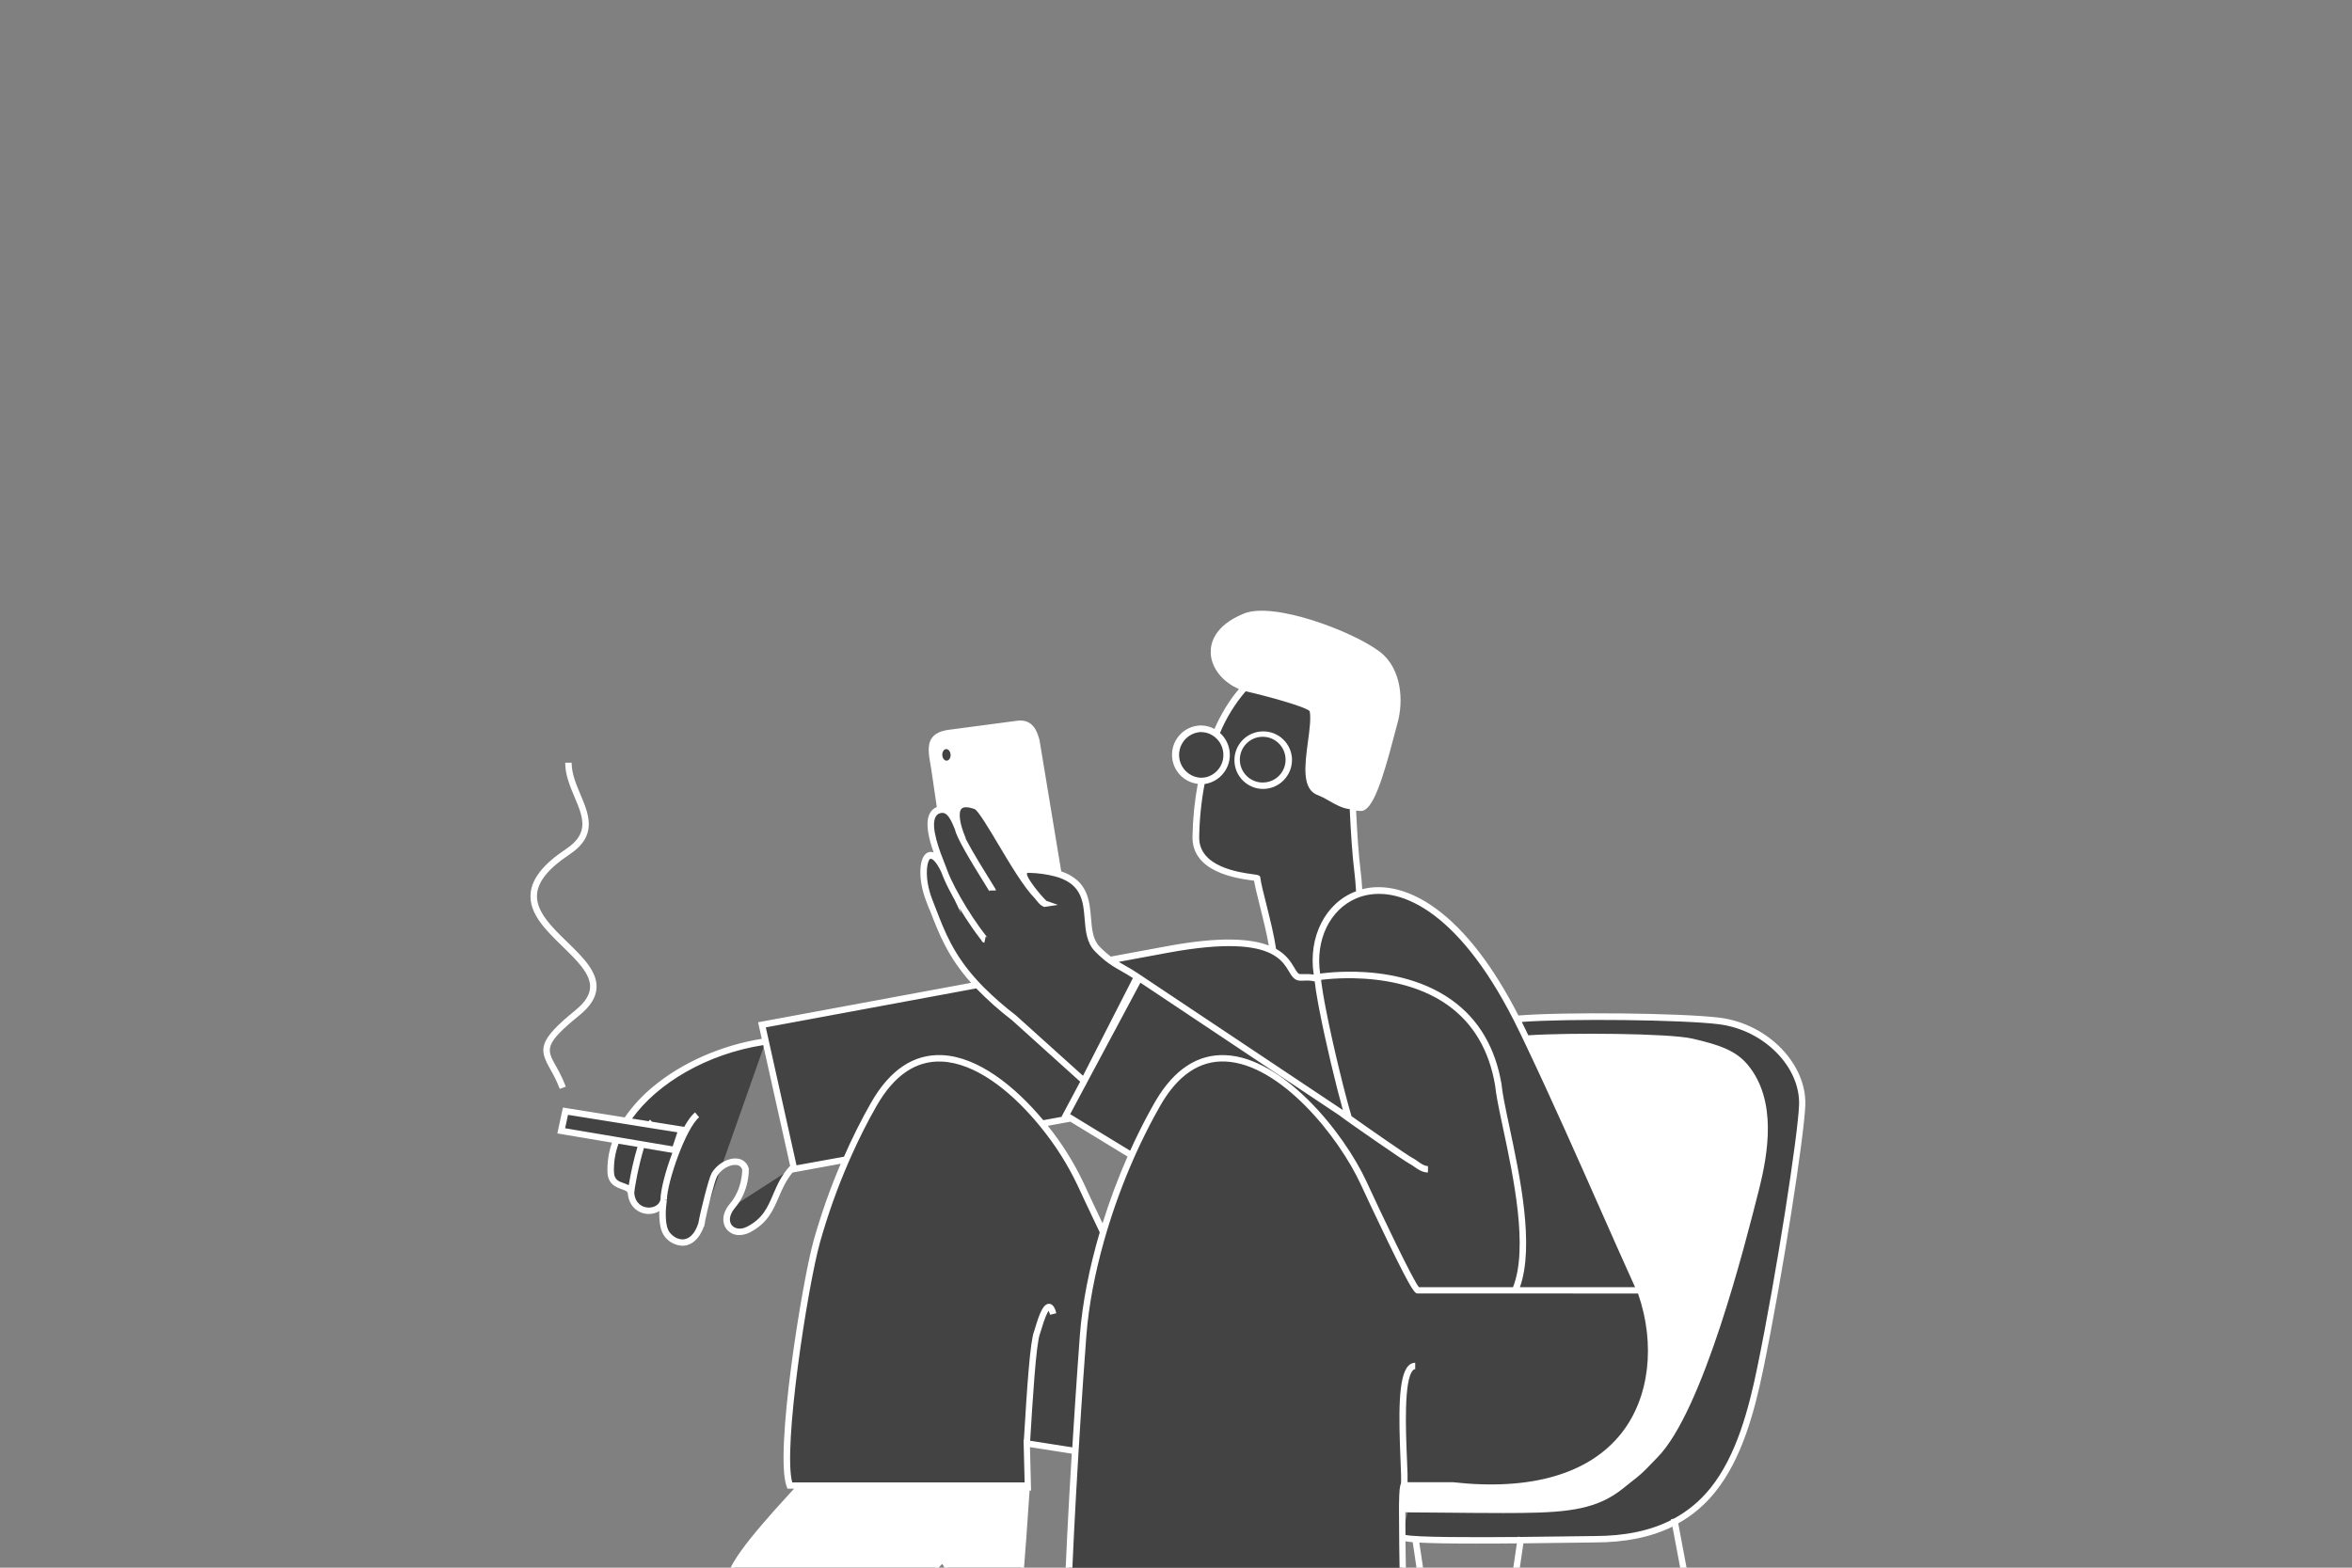 <svg viewBox="0 0 1500 1000" xmlns="http://www.w3.org/2000/svg"><rect x="0" y="0" width="1500" height="1000" fill="#808080" stroke="none"/><g fill="#434343"><path d="M516.15 1163.43c11.36.42 27 .4 42.56.07v0c28.14-.61 55.76-2.23 56.14-4.1 3.83-.67 2.39-133.74-.65-142.2 -3.33-9.23-37.27-4.49-47.17-4.49 -12.08 0-30-.62-42.16.32 -9.79.75-18.66 2.88-19.26 13.87 -1.78 32.68-.17 85-.11 122.17 .01 9.35-.39 13.93 10.65 14.36Z"/><path d="M477.55 784.22c17.86-9.36 14.92-25 27.66-39l-38.89 25c-7.68 10.42 1.28 19.22 11.23 14Z"/><path d="M460.1 744.3l28.2-80 18.12 81.38 33.24-6.09 0-.01c-7.42 16.99-13.65 34.48-18.66 52.33 -7.91 28.21-24.76 135.91-17.23 155.69l7.25.06c-2.61 3.84-64.17 66-39.28 63.72l0-.01c19.92-1.84 39.95-2.39 59.95-1.65 3 .12 29.24.07 56.32-.53 3.38-.08 9.66-13.44 13-13.53 3.91-.11 4.9 13 8.66 12.92 22.13-.79 40.45-2.06 41-4 .43-1.66 3.83-47.61 4.24-55.78h.7l-.69-28 30.93 4.85c-4 66.29-8.27 153.63-3.62 165.85h33.52c-12.51 11.32-74.68 63.9-46.41 61.77l-.01 0c24.6-1.83 49.28-2.38 73.94-1.65 3.69.11 36.07.06 69.47-.53 4.17-.08 11.92-13.44 16.06-13.54 4.84-.1 6.05 13.06 10.7 12.92 27.29-.78 49.88-2 50.51-4 .57-1.78 5.39-54.86 5.27-57h-.2c1.35-11.54-.41-71-.8-109.14 1.24 3.93 111.59 1.5 122.76 1.5 73 0 93-47.29 105.73-109.24 12.15-59 25.89-147.5 26.66-167.47 1-26.71-24.56-50.26-52.81-53.81 -25-3.14-102.34-3.7-129.29-1.27v0c-36.11-71.08-75-88.43-100.35-80.08 -.22-4.85-.62-9.66-1.2-14.33 -1.33-10.65-2.32-26.09-3-41 3.21.38 1.93.66 5.32.66 8.47 0 18.5-45 21.09-53.84 4.4-15 2.34-34.28-10.28-43.95 -16.91-13-66.57-31.62-84.81-24.14 -31.34 12.84-20.95 38.8-.35 45.34v0c-6.84 7.4-13.13 17.29-18.24 29.38l-.01-.01c-2.77-2.04-6.11-3.13-9.53-3.12l-.01 0c-9.2 0-16.64 7.44-16.64 16.64 0 9.19 7.44 16.64 16.64 16.63 .17 0 .33 0 .5 0l0-.01c-2.31 11.75-3.56 23.69-3.75 35.67 -.47 25 39 25.42 39.06 26.37 1 8 8.23 31.76 10.15 46.43v0c-10.11-5.24-29-8-67.4-.9l-36.46 6.76 -.01-.01c-2.88-2.14-5.57-4.51-8.05-7.09 -12.4-12.64 2.89-39.11-24.85-47.93 -.27-1.4-.52-2.84-.73-4.3l-13.33-80.61c-1.09-3.3-2.52-11.72-11.62-10.69l-43.38 5.75c-14.62 1.7-12.07 10.47-10 22.88l3.85 25.86c-14.27 2.84.44 33.36 2.14 38.71 -10.48-21.86-17.4-1.69-9.36 18.92 7.19 18.44 12.25 34.58 30.61 54.13l-137.46 25.46 2.37 10.62c-38.08 5.47-72.49 25.67-88.83 50.67l-38.85-6.2 -2.71 12.55 35.18 5.93 -.01 0c-2.6 6.46-3.83 13.39-3.61 20.35 .42 11.22 12.36 7.11 13 13.59 1.34 14.41 19.19 13.7 20.8 4.19 -.19.88-2.52 16.3 2.39 22.2 5.83 7 16.86 8.24 21.69-6.82l0-.01c-.11.56-.18 1.14-.21 1.72m235.84-69.16l38.69 23.58 -.01 0c-7.08 15.92-13.14 32.29-18.12 48.99 -7-14.44-13.36-28.25-14.71-31.17l-.01-.01c-6.52-13.63-14.7-26.39-24.34-38Zm211.24 267c-.07-6.81-.09-12.94 0-18l4 .31Z"/></g><g fill="#FFF"><path d="M824 484.58l0 0c-.18-10.15-8.55-18.23-18.69-18.05 -10.15.17-18.23 8.54-18.05 18.68 .17 10.01 8.34 18.04 18.36 18.05l-.01 0c10.22-.1 18.44-8.47 18.37-18.69Zm-18.37 14.59l0-.01c-8.06.17-14.73-6.22-14.91-14.27 -.18-8.06 6.21-14.73 14.26-14.91 8.05-.18 14.72 6.21 14.9 14.26 0 .1 0 .21 0 .31l0 0c.07 7.98-6.33 14.51-14.31 14.58 -.01 0-.01 0-.01 0Z"/><path d="M367 644.39c-24.3 19.71-23.11 25-16.12 37.54l-.01-.01c2.38 4.04 4.43 8.27 6.12 12.66l3.85-1.42 0 0c-1.76-4.58-3.88-9.01-6.35-13.24 -5.93-10.62-7.73-13.82 15.12-32.35 7-5.7 10.57-11.42 10.84-17.51 .47-10.53-8.86-19.6-18.74-29.21 -9.88-9.61-20.22-19.66-19.2-30.67 .75-8.16 7.52-16.38 20.68-25.13 18.07-12 12.45-25.35 7-38.25 -2.77-6.57-5.63-13.37-5.63-20.28h-4.1c0 7.74 3 14.93 5.95 21.88 5.44 12.9 9.73 23.1-5.51 33.23 -14.26 9.49-21.62 18.7-22.5 28.17 -1.2 13 9.8 23.65 20.43 34 9.2 9 17.89 17.4 17.5 26.09 -.23 4.83-3.28 9.58-9.35 14.49Z"/><path d="M565.25 1031.08c-1.15 10.83-1.29 25.71-1.29 37.45v1.47c0 6.93 0 10.42 2.27 12.58 1.47 1.39 3.52 1.82 6.67 1.82 1 0 2.06 0 3.25-.1 1.76-.1 4.23-.11 6.84-.12l-.01-.01c3.36.06 6.73-.05 10.08-.34 7.55-1 9.65-2.64 10.2-7.86 0-.28.71-40.41.15-43.53 -1.56-8.65-6.61-8.53-16.66-8.3l-2.92.06c-1.67 0-3.3 0-4.89-.1 -6.05-.3-12.96-.57-13.71 6.96Z"/><path d="M592.78 1093.47c-1.58 0-3.37 0-5.32-.14 -11.7-.7-18.35.38-21.55 3.51l0-.01c-1.76 1.85-2.62 4.39-2.35 6.94 .31 8 .12 23.2 0 33.28 -.06 5.12-.11 8.84-.07 10l-.01-.01c0 1.07.43 2.09 1.19 2.85 2.36 2.36 7.62 2.34 14.91 2.32 1.85 0 3.76 0 5.66 0h.13c1.13 0 2.3 0 3.48 0 7.47 0 15.29-1 16-9.49 .79-9.54.65-30 .21-39.83 -.43-9.39-5.94-9.42-12.31-9.44Z"/><path d="M592.79 580c6.08 15.85 11.59 30.21 26.52 46.93L485.56 651.7l-2.09.38 2.35 10.57c-25.56 4.08-50.58 15-69 30.26l0-.01c-7.03 5.73-13.22 12.41-18.39 19.87L359 706.48l-3.54 16.51 34.84 5.88 -.01 0c-2.11 6.04-3.08 12.42-2.87 18.81 .29 7.79 5.59 9.66 9.09 10.9 2.9 1 3.76 1.51 3.88 2.79 .8 8.66 7.05 12.75 12.88 13l-.01-.01c2.53.12 5.04-.51 7.23-1.8 -.18 5.45.32 12.48 3.54 16.35l-.01-.01c2.7 3.47 6.81 5.57 11.21 5.74l-.01-.001c.82 0 1.65-.1 2.45-.27 2.92-.64 8-3.07 11.16-11.88h.28l-.01 0c.01-.39.05-.78.12-1.16 .17-.56.35-1.14.51-1.75h-.19c1.49-7.65 6.27-26.54 7.73-29.12 2.86-5.09 8.62-7.78 12.33-7.34l-.01-.01c1.76.08 3.28 1.29 3.76 3 0 1.78-.3 12.81-7.74 21.57 -5.84 6.87-4.84 13.13-2.22 16.41l-.01-.01c1.99 2.44 5.01 3.83 8.17 3.75l0-.01c2.39-.04 4.75-.66 6.85-1.79 11.16-5.85 14.62-13.93 18.29-22.47 2.22-5.18 4.52-10.52 8.75-15.61l30.73-5.63 0-.01c-6.8 15.95-12.56 32.31-17.28 48.99 -7.3 26.07-25.13 136.06-17.17 157l.5 1.31h4.19l-2.59 2.83c-26.61 29-43.52 50-39.58 57.93 1 2 3.05 3 6.1 3 .46 0 1 0 1.46-.07l-.01 0c15.84-1.45 31.74-2.09 47.65-1.92 -6.86 1.05-15.4 4.13-16 15.26 -1.25 22.9-.85 54.73-.46 85.52 .16 13.15.32 25.57.34 36.76v1c0 8.71 0 15 12.62 15.46 5.73.21 12.75.32 20.46.32 12.61 0 27.09-.28 40.82-.81 33.43-1.28 38.3-2.79 39.25-4.4l-.01 0c.09-.12.18-.25.26-.38 2.57-4.43 2.45-51.28 2.27-71.21 -.21-24.41-1.08-67.14-3-72.5 -2.1-5.82-11.94-7.19-24.6-7l0-.01c1.71-1.82 3.28-3.78 4.67-5.85 1.43-2 3.77-5.25 4.86-5.84 .78.6 1.87 3.55 2.47 5.17 1.42 3.84 2.89 7.77 6.24 7.7 41.82-1.49 42.33-3.47 42.87-5.57 .6-2.34 3.34-42.3 4.12-54.22h.93l-.69-27.69 26.65 4.17c-4 65.72-8.2 152.14-3.37 164.85l.51 1.32h29.55l-.79.7c-32.11 28.4-52.75 49.06-49.15 57.58 1 2.36 3.48 3.55 7.39 3.55 .53 0 1.09 0 1.67-.06l-.01 0c24.53-1.82 49.14-2.37 73.73-1.65 3.74.12 36.16.06 69.57-.53 3-.06 6-3.5 9.56-7.48 1.85-2.09 5.3-6 6.51-6.06v0c1.09 0 2.62 3.36 3.54 5.36 1.71 3.77 3.52 7.69 7.16 7.56 51.14-1.47 51.76-3.41 52.41-5.45 .87-2.75 5.38-57.34 5.36-57.69l-.07-1.42c.33-4.16.44-11.73.32-25.67h15.09l13.36 89.49c-2.86 2.28-6.29 5.13-6.93 5.86 2.08-.32 19.29.68 19.1 0v0c1.95 0 4.44.11 6.85.17l1 .16v-.13c4.14.11 7.79.15 7.7-.17 -.23-.8-4.33-4.89-6.61-7.25l12.29-83.4h124.78l15.75 83.63c-2.32 2.39-6.17 6.24-6.39 7 -.22.76 17-.31 19.1 0 -.77-.88-5.57-4.81-8.56-7.15l-33.65-178.65 0-.01c9.12-5.09 17.16-11.92 23.66-20.1 17.17-21.37 25.15-51.79 30.69-78.72 12.35-60 26-148.25 26.7-167.81 1-26.47-24-52.08-54.6-55.92 -23.81-3-99.32-3.78-128.36-1.4 -16.2-31.64-33.93-54.6-52.76-68.3 -16-11.66-32.54-16-46.85-12.28 -.23-4.11-.59-8.11-1.06-11.89 -1.26-10-2.21-24.37-2.85-38.25l-.01-.01c1.03.2 2.09.28 3.15.24 7.24 0 13.51-18.63 21.29-48.67 .76-2.94 1.36-5.27 1.77-6.65 4.36-14.83 2.77-35.6-11-46.16 -16.8-12.87-67.6-32.29-86.84-24.41 -18.93 7.76-21.33 19.13-21.08 25.22 .38 9.48 7.64 18.53 18 22.89l-.01 0c-3.25 3.83-6.18 7.93-8.76 12.24l-.01 0c-2.57 4.26-4.86 8.69-6.86 13.24l0 0c-2.66-1.46-5.64-2.23-8.66-2.23l0-.01c-10.34.17-18.57 8.69-18.39 19.02 .16 9.33 7.17 17.12 16.44 18.25l-.01 0c-2.05 11.1-3.17 22.36-3.36 33.66 -.42 22.81 28.53 26.65 38 27.92l1.26.17c.62 3.75 2.06 9.53 3.7 16.1 2.08 8.33 4.39 17.61 5.68 25.26 -11.2-4.32-30.41-6-65.18.48l-35.56 6.58 0 0c-2.54-1.93-4.92-4.04-7.12-6.32 -4.35-4.45-4.91-11.1-5.49-18.15 -.95-11.42-2-24-19-29.91 -.18-1-.36-2-.51-3l-13.34-80.69 -.08-.32c-.11-.32-.21-.68-.33-1.09 -1.08-3.62-3.59-12.11-13.51-11l-43.35 5.74c-5.47.64-9.15 2.31-11.25 5.11 -3.25 4.36-2.18 10.59-.93 17.8 .13.76.27 1.55.4 2.3l3.54 24.16 -.01 0c-1.92.75-3.49 2.17-4.43 3.99 -3.27 6-.61 16.45 2.42 25l0 0c-1.19-.51-2.53-.51-3.71-.01 -5.87 2.55-6.41 17.22-1.12 30.79 .66 1.8 1.31 3.51 1.96 5.21Zm.79-32.14l-.01 0c.06-.02.12-.02.19-.01 .83 0 3.17 1.4 6.45 8.22l0 0c1.48 3.93 3.2 7.77 5.14 11.5 .91 1.76 1.86 3.55 2.86 5.34 .17.3.34.59.5.89l2.28 4.75 2 4.25 -1.13-3.56c2.51 4.15 5.16 8.21 7.77 12l1.4 2c.47.67.95 1.33 1.42 2 1.18 1.61 2.34 3.14 3.46 4.56l-.01-.01c.28.82.99 1.42 1.84 1.57l.92-4 -.01-.01c.51.17.92.57 1.11 1.07l-.01-.01c-.15-.43-.36-.82-.64-1.16 -.69-.87-1.4-1.8-2.11-2.75 -.45-.6-.91-1.2-1.37-1.83 -.46-.63-.88-1.22-1.32-1.84l-.01-.01c-5.59-7.82-10.62-16-15.08-24.5 -1.08-2.08-2.08-4.13-3-6.11 -.92-1.98-1.68-3.86-2.34-5.66v0c-.2-.61-.51-1.43-.94-2.5 -.14-.37-.3-.77-.48-1.21 -2.78-7-9.29-23.34-5.77-29.82l-.01 0c.34-.66.84-1.22 1.46-1.64l-.01 0c.6-.4 1.28-.67 2-.8h.1l-.01 0c.66-.14 1.35-.1 1.99.12 2.66.94 4.61 5 6.83 10.42 1 5.3 10 20.17 19.54 35.52 1.26 2 2.45 3.93 2.62 4.26l-.01-.01c-.13-.27-.19-.56-.18-.84h4.1c0-.69 0-.69-3.06-5.59 -3.66-5.87-11.73-18.82-16.1-27.28l-.01-.01c-.01-.35-.09-.69-.23-1 -3.67-8.62-4.69-16-2.53-18.26 1.62-1.73 5.43-.87 8.34.16 2.28.92 9.4 12.88 15.12 22.48 7.62 12.8 16.26 27.3 23.3 34.47l0 0c.39.43.76.88 1.11 1.35 1.09 1.38 2.44 3.09 4.22 3.86l0 0c.38.27.87.35 1.33.21l8.1-1.23 -7.35-2.6c-3.5-3.26-13.35-15.22-12.38-17.65l0-.01c.44-.19.93-.25 1.41-.18l0 0c5.69.12 11.35.92 16.86 2.37 .77.22 1.52.45 2.23.69 .71.24 1.55.58 2.27.89 12.33 5.33 13.16 15.22 14 25.53 .62 7.46 1.26 15.18 6.65 20.68 1.69 1.72 3.25 3.18 4.73 4.44 .71.61 1.4 1.17 2.07 1.7 .67.53 1.52 1.15 2.26 1.67 2.6 1.83 5.05 3.22 7.68 4.72 2.3 1.3 4.66 2.64 7.38 4.43l-31.83 62.32 -42.69-38.46 -.12-.1 -.01-.01c-7.26-5.55-14.14-11.56-20.6-18.01l-1.72-1.77c-.56-.6-1.13-1.19-1.67-1.78 -15.77-17.07-21.31-31.51-27.45-47.51 -.65-1.7-1.3-3.41-2-5.14 -5.24-13.8-3.26-24.75-1-25.73Zm10.24-62.65c-1.47.09-2.76-1.48-2.88-3.51 -.12-2.03 1-3.76 2.42-3.86 1.42-.1 2.75 1.48 2.88 3.51 .13 2.03-.96 3.74-2.42 3.84Zm206.66 123.07l0 0c1.17.58 2.3 1.25 3.37 1.99l-.01-.01c1.84 1.26 3.49 2.79 4.91 4.51l0 0c1.2 1.51 2.28 3.12 3.23 4.81 1.84 3.09 3.57 6 7.38 6 1 0 1.86 0 2.67-.05l-.01 0c2.17-.17 4.35 0 6.46.51 .37 3.4 1 7.77 1.94 12.77 .14.76.28 1.54.43 2.33l.42 2.25c3.95 20.7 10.8 49.18 15.15 64.69l-130.71-87.2v0c-3.18-2.12-5.94-3.7-8.4-5.09 -1.31-.75-2.58-1.47-3.85-2.23l31.45-5.83c37.25-6.87 55.68-4.37 65.52.51ZM803.85 560c-.21-1.73-1.49-1.9-4.58-2.31 -8.62-1.14-34.83-4.63-34.47-23.77l-.01 0c.18-11.35 1.33-22.65 3.44-33.8l-.01 0c10.25-1.46 17.38-10.95 15.92-21.21 -.63-4.39-2.78-8.41-6.08-11.35l0-.01c4.03-9.67 9.55-18.64 16.37-26.59 11.79 2.6 37.93 9.68 40.83 12.66 .88 4.58-.08 11.8-1.11 19.43 -2 15-4.08 30.5 6.35 34.18l-.01-.01c2.47.99 4.85 2.19 7.12 3.59 4.18 2.41 8.5 4.88 13.18 5.32 .65 14.34 1.63 29.3 2.93 39.73 .51 4.12.87 8.37 1.1 12.67 -19.61 7.35-30.63 29.15-27 53.13l0 0c-1.95-.31-3.93-.4-5.89-.29 -.78 0-1.62 0-2.57 0 -1.35 0-2.09-1-3.85-4 -2.12-3.58-5-8.37-11.69-12.11 -1.19-8.29-3.83-18.91-6.18-28.33 -1.86-7.29-3.44-13.63-3.85-17ZM766 467l0 0c2.46 0 4.87.66 7 1.92l0 0c.6.34 1.17.74 1.72 1.18l0 0c.59.47 1.14.99 1.66 1.55l0 0c2.47 2.71 3.84 6.26 3.83 9.93l0 0c.03 6.74-4.56 12.62-11.12 14.21l0-.01c-.74.16-1.48.26-2.23.32 -.3 0-.61 0-.92 0 -.31 0-.75 0-1.12-.05l-.01-.01c-8.01-.98-13.71-8.26-12.73-16.26 .86-7.1 6.74-12.53 13.88-12.83Zm202.7 190.44c.82 1.69 1.65 3.41 2.47 5.13l1.19 2.49c.39.83.79 1.66 1.19 2.5 16.21 34.11 33.05 72.15 48.07 106.09 7.76 17.52 15.11 34.15 21.17 47.45h-73.46c9.44-26.54-.08-71.3-6.64-102.1 -1.31-6.19-2.53-11.92-3.46-16.84 -.24-1.3-.47-2.55-.67-3.74 -.23-1.39-.44-2.7-.6-3.9 -.12-.9-.22-1.75-.3-2.53v-.14c-3.94-23.58-14.67-41.75-31.88-54 -19.65-14-43.7-17.6-61.34-18h-2.21 -2.16l0-.01c-6.08.01-12.14.4-18.16 1.18 -3.15-21.45 6.23-40.9 23.16-48 .66-.28 1.33-.54 2-.78l.34-.13c.55-.19 1.11-.35 1.67-.51 25.02-7.18 63.77 11.7 99.6 85.84Zm-75.47 430c-.05.8-.11 1.48-.18 2H683.73c-3.75-15.6.12-97.08 4-161.43l.12-2.06c0-.68.09-1.37.13-2.05 2-33.06 4-61 4.87-72.16 1.46-18.79 5.37-39.33 11.23-60.1 .28-1 .56-2 .85-2.95 .29-.95.57-1.94.86-2.91l0-.01c4.68-15.63 10.3-30.95 16.84-45.89 .27-.63.56-1.26.84-1.89l.83-1.89c2-4.41 4.06-8.74 6.18-13 .88-1.78 1.77-3.55 2.68-5.29 .88-1.71 1.77-3.39 2.67-5.06 1.33-2.51 2.7-4.99 4.12-7.44 11.12-19.43 25.1-28.94 41.55-28.19 35 1.55 72.24 47.76 86.4 78.51 1.7 3.71 9.67 20.82 17.39 36.73 8.06 16.57 12.36 24.79 14.88 28.85 .54.85 1 1.53 1.38 2 1.1 1.48 1.73 1.82 2.28 1.88l0 0c.15.01.3.01.46-.01h4 54.78 4.6l77 .05 0 0c.02.06.05.13.07.21 11.19 32.33 7.18 66.24-10.62 88.82 -20.5 26-57.67 36.87-107.45 31.33h-29c.11-2.5 0-6.85-.38-14.88 -.74-17.58-2.11-50.31 3.83-56.5l0-.01c.34-.45.86-.71 1.43-.72v-4.1l0-.01c-1.68.02-3.28.74-4.39 1.99 -6.61 6.89-6.12 32.08-5 59.51 .29 6.87.59 13.95.29 15.72 -.7 1.17-1.12 4.27-1.24 13.55 0 .65 0 1.34 0 2.06s0 1.34 0 2c0 10.74.18 27.88.68 55.35 .22 12.59.48 26.47.6 38.6 0 1.39 0 2.76 0 4.1 .07 11.3.03 20.57-.28 25.24ZM669.07 831.68H669c-3.58 0-5.93 5.61-9 15.94 -.2.68-.43 1.46-.5 1.63 -2.52 6.22-4.45 34.87-6.52 69.16h-.2l.68 27.19H511.05h-1.08 -4.72c-6.07-22 9.81-124.9 17.71-153.1l-.01 0c4.9-17.39 10.96-34.43 18.14-51 .33-.76.66-1.51 1-2.26 .34-.75.66-1.52 1-2.27 4.95-11.08 10.32-21.72 16-31.62 11.12-19.43 25.1-28.93 41.54-28.19 21.07.93 43 18.06 60.13 38.25l1.51 1.8c.5.61 1 1.21 1.49 1.82l-.01-.01c9.17 11.22 16.96 23.5 23.22 36.57 1.49 3.22 7.7 16.59 14.39 30.51 -6.64 22.53-11.06 44.92-12.65 65.31 -.07.82-2.39 32-4.85 71.83l-26.87-4.21c1.52-25.28 3.78-62.16 6.25-68.26 .13-.32.29-.85.63-2 2.53-8.53 4.07-11.58 4.92-12.63l0 0c.38.81.67 1.67.87 2.55l4-1c-.41-1.64-1.5-5.98-4.63-6.04ZM488.4 655.34l134.2-24.86 -.01-.01c7.11 7.33 14.76 14.14 22.88 20.35l43.42 39.17 -11.83 22.18 .29.17 -12 2.21c-18.09-21.69-41.68-40.5-64.51-41.5 -18.11-.81-33.34 9.37-45.28 30.25l-.01 0c-6.37 11.2-12.15 22.73-17.3 34.54l-30.28 5.48Zm203.69 37.47l1.21-2.36 34-63.61 126.89 84.64c5.28 4.14 41.53 29.2 44.51 30.71l0 0c1.1.59 2.16 1.26 3.16 2 2.48 1.75 5.29 3.72 8.83 3.72v-4.1c-2.24 0-4.29-1.44-6.47-3l0 0c-1.17-.87-2.4-1.66-3.68-2.35 -3-1.54-27.52-18.6-38.6-26.47 -4-13.16-11.93-45.37-16.36-68.35 -.14-.69-.26-1.36-.39-2 -.13-.64-.26-1.37-.38-2 -.86-4.68-1.54-8.85-2-12.23 -.1-.85-.2-1.66-.27-2.4h.07l-.01 0c5.31-.63 10.65-.97 16-1.01h2.2 2.26c17.23.31 41.22 3.6 60.28 17.18 16.26 11.59 26.42 28.84 30.18 51.26 .25 2.57.74 5.71 1.39 9.26 .21 1.18.45 2.41.7 3.68 .25 1.27.47 2.37.72 3.61 .7 3.4 1.47 7 2.28 10.86 6.59 30.93 16.23 76.24 6.31 101.23h-55 -5c-4-4.89-23.42-45.64-33.32-67.13 -14.58-31.66-53.25-79.27-89.94-80.88 -17.69-.78-32.65 8.92-44.46 28.84l-.83 1.41c-.62 1.09-1.23 2.19-1.85 3.29 -.9 1.62-1.8 3.25-2.68 4.9 -3.9 7.28-7.6 14.81-11.08 22.51l-32.1-19.56 -2.63-1.6 -2.63-1.61 -.91-.55 9.53-17.86Zm27 44.93l0-.01c-6.1 13.88-11.42 28.1-15.93 42.59 -4.59-9.6-9.06-19.13-12.42-26.44l0 0c-6.1-12.75-13.65-24.74-22.49-35.75l14.36-2.63Zm-323-21.19l4.48.71 10.76 1.74 4.25.68 16.42 2.59 -3 9 -17.08-2.88 -4.1-.69 -11.77-2 -4.24-.71 -31.41-5.3 1.85-8.55Zm1.82 38.21c-3.45-1.21-6.17-2.18-6.36-7.19l0 0c-.19-6.14.8-12.25 2.92-18l12.08 2 0-.01c-2.37 8.03-4.22 16.21-5.57 24.47l0 0c-1.01-.51-2.05-.94-3.12-1.29Zm15.55 15.53c-3.91-.14-8.3-2.63-8.95-9.15 .05-2.88 2.61-17.06 6.14-28.81l18.14 3.06c-4.34 11.46-7.49 23.54-7.57 29.79 -.68 3.52-4.4 5.25-7.78 5.11Zm90.25-26.45c-5.47 6-8.11 12.16-10.66 18.11 -3.52 8.2-6.56 15.28-16.43 20.45 -4.48 2.36-8.21 1.26-9.92-.88 -1.71-2.14-2.07-6.23 2.14-11.19 9.15-10.76 8.74-24.07 8.71-24.63v-.25l-.06-.24 0 0c-.89-3.4-3.82-5.88-7.31-6.18 -5.83-.67-13 3.45-16.38 9.41 -1.82 3.24-7.14 24.3-8.42 31.81 -1.88 5.77-4.86 9.36-8.5 10.16 -3.26.72-7-.86-9.65-4.09 -3.87-4.66-2.47-17.51-2-20.18 0-.12.05-.24.07-.37l-1.75-.34h1.78c0-11 11.94-45.65 20.54-52.72l-2.6-3.17c-2.23 1.83-4.59 5.13-6.92 9.27l-20.45-3.26 -1.39-1.33 0-.01c-.3.31-.58.65-.83 1l-10.56-1.69c16.19-22.57 47.68-41.22 83.63-46.86L504 744.07Zm12.53 417.54c-8.67-.31-8.67-2.65-8.67-11.36v-1c0-11.21-.18-23.64-.34-36.8 -.39-30.72-.79-62.49.45-85.25 .48-8.86 7-11.14 17.36-11.94 5.17-.39 11.41-.51 17.81-.51 4 0 8 .05 11.92.09 -5.41 5.62-5.25 16.11-5.11 25.06 0 1.43 0 2.84 0 4.2 0 3.74 0 87-.12 91.21 -.27 15.5-.12 22.85 1.49 26.47 -12.52.23-24.87.2-34.81-.17Zm96-143.49c1.24 3.46 2.43 33.73 2.76 70.43 .36 40.08-.49 64.47-1.55 69.24l-.37.07 -.09.48c-4.6 1.35-28.8 2.76-54.14 3.33 -.6-.12-1.16-.22-1.66-.29 -2.14-.33-2.37-.36-2.86-2.53 -.74-3.21-.94-9.78-.7-23.42 .08-4.39.13-90.45.13-91.29 0-1.38 0-2.81 0-4.27 -.22-14.2.43-24.3 10.91-24.88H567c2.13 0 5.3-.21 9-.45 11.09-.74 34.16-2.31 36.27 3.58Zm285.26 40.3c-.1-9.83-.3-22.44-.59-38.67 -.22-11.82-.45-24.77-.58-36.35 1.15.2 2.66.39 4.63.56l11.06 74.46Zm45.37 92.51c-1.92 1.5-4.44 3.55-6.23 5.07 -2.33-2.6-6.68-6.82-6.66-7.06l0-.01c-.13.04-.24.11-.34.2l-24.46-164.91c7.14.4 18.36.63 36.09.63 7.48 0 16.14 0 26.12-.13Zm140.48-87.82H960l11.55-78.41c9.56-.09 20.28-.22 32.31-.4 6.56-.1 11.3-.17 13.18-.17 19.37 0 35.81-3.32 49.58-10.07Zm13-409.51c28.6 3.59 52 27.26 51 51.69 -.76 19.42-14.31 107.27-26.63 167.14 -5.44 26.45-13.24 56.29-29.86 77l0-.01c-6.41 8.03-14.37 14.68-23.41 19.56l-1.76.33 .1.54c-13.43 6.83-29.61 10.19-48.79 10.19 -1.91 0-6.66.07-13.24.17 -7.76.11-20.36.3-34.27.42l-1.49-.21v.23c-29.85.26-65.1.23-71.67-1.33 -.05-5.31-.08-10.23-.06-14.52l2 .15h.16c4.83 0 12.51.08 21.4.16 12.13.12 26.46.26 38.77.26 4.24 0 8.24 0 11.83-.06 31-.34 48.57-2.75 64.58-15.56l5.85-4.67 -.01 0c4.17-3.1 8.04-6.6 11.55-10.44 1.23-1.27 2.74-2.83 4.67-4.79 29.15-29.74 55.93-135.94 64.73-170.84 5.87-23.27 11.53-56.81-7-79.35 -7.52-9.16-17.87-12.89-35.54-16.93 -14.83-3.4-78.78-3.85-104.58-2.1 -.76-1.58-1.51-3.16-2.27-4.72 -.62-1.28-1.24-2.55-1.87-3.81 29.9-2.23 102.61-1.42 125.8 1.49Z"/></g></svg>
